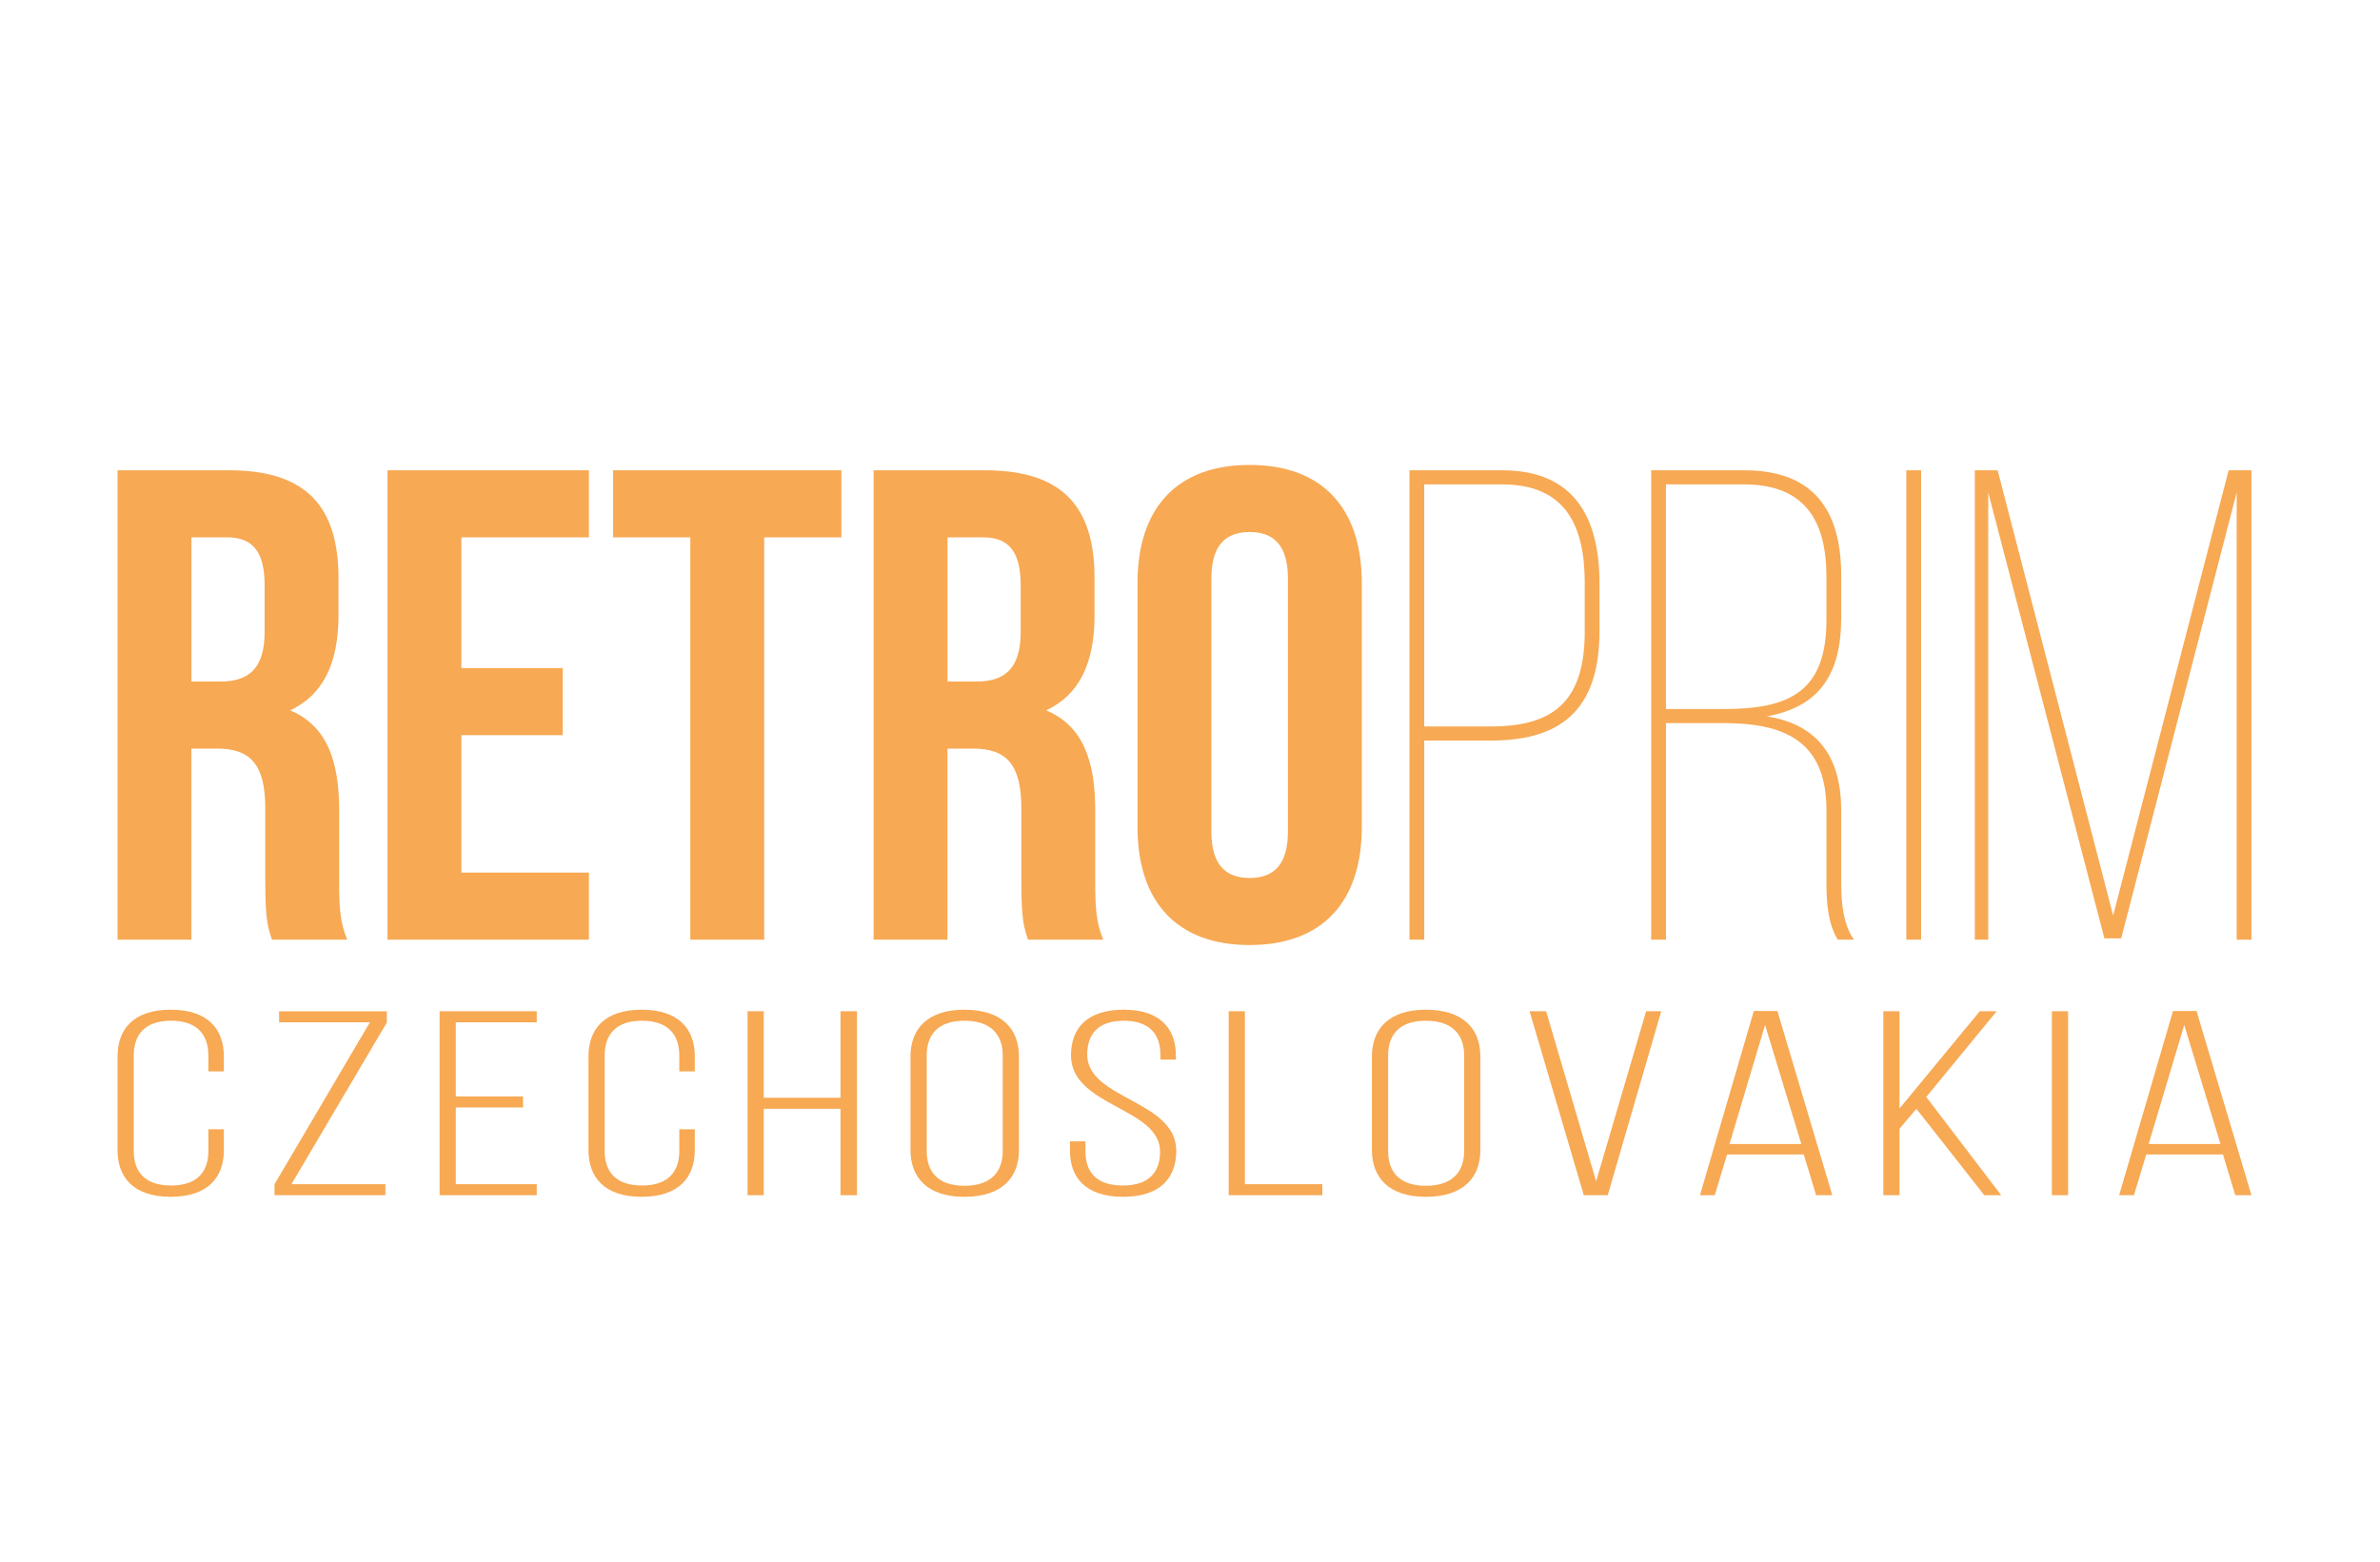 <?xml version="1.0" encoding="utf-8"?>
<!-- Generator: Adobe Illustrator 16.0.0, SVG Export Plug-In . SVG Version: 6.00 Build 0)  -->
<!DOCTYPE svg PUBLIC "-//W3C//DTD SVG 1.1//EN" "http://www.w3.org/Graphics/SVG/1.1/DTD/svg11.dtd">
<svg version="1.1" id="Vrstva_1" xmlns="http://www.w3.org/2000/svg" xmlns:xlink="http://www.w3.org/1999/xlink" x="0px" y="0px"
	 width="181.417px" height="119.055px" viewBox="0 0 181.417 119.055" enable-background="new 0 0 181.417 119.055"
	 xml:space="preserve">
<g>
	<g>
		<path fill="#F7A954" d="M169.879,35.854l-8.803,33.943l-8.805-33.943h-1.74v35.784h1.023V37.541l8.855,33.995h1.279l8.805-33.995
			v34.098h1.125V35.854H169.879z M146.438,35.854h-1.126v35.784h1.126V35.854z M121.923,48.072v-3.578c0-5.01-1.894-8.64-7.421-8.64
			h-7.064v35.784h1.126V56.456h5.119C119.363,56.456,121.923,53.747,121.923,48.072z M113.682,55.382h-5.119V36.928h5.938
			c4.812,0,6.297,3.117,6.297,7.514v3.681C120.797,53.184,118.697,55.382,113.682,55.382z M140.347,61.772
			c0-3.937-1.688-6.544-5.681-7.157c3.939-0.715,5.681-3.118,5.681-7.515V43.88c0-4.907-2.046-8.025-7.371-8.025h-7.112v35.784
			h1.125V55.127h4.401c4.658,0,7.832,1.38,7.832,6.646v5.622c0,1.535,0.152,3.12,0.869,4.243h1.229
			c-0.819-1.125-0.973-2.862-0.973-4.243V61.772z M126.988,54.053V36.928h5.938c4.607,0,6.296,2.709,6.296,7.055v3.271
			c0,5.522-2.867,6.8-7.831,6.8H126.988z M83.484,67.294v-5.521c0-3.732-0.921-6.441-3.737-7.617
			c2.508-1.175,3.685-3.578,3.685-7.259v-2.813c0-5.521-2.507-8.23-8.342-8.23h-8.497v35.784h5.629V57.069h1.946
			c2.56,0,3.685,1.226,3.685,4.55v5.622c0,2.914,0.206,3.477,0.512,4.396h5.732C83.535,70.309,83.484,69.032,83.484,67.294z
			 M77.803,48.175c0,2.862-1.28,3.783-3.378,3.783h-2.202V40.967h2.713v-0.001c1.996,0,2.867,1.125,2.867,3.681V48.175z
			 M52.62,71.639h5.631V40.966h5.887v-5.111H46.735v5.111h5.885V71.639z M84.099,71.638L84.099,71.638
			C84.099,71.638,84.099,71.639,84.099,71.638L84.099,71.638z M25.853,67.294v-5.521c0-3.732-0.921-6.441-3.736-7.617
			c2.508-1.175,3.685-3.578,3.685-7.259v-2.813c0-5.521-2.508-8.23-8.343-8.23H8.962v35.784h5.629V57.069h1.946
			c2.559,0,3.685,1.226,3.685,4.55v5.622c0,2.914,0.204,3.477,0.512,4.396h5.732C25.904,70.309,25.853,69.032,25.853,67.294z
			 M20.172,48.175c0,2.862-1.281,3.783-3.378,3.783h-2.202V40.967h2.713v-0.001c1.996,0,2.867,1.125,2.867,3.681V48.175z
			 M26.467,71.638L26.467,71.638C26.467,71.638,26.467,71.639,26.467,71.638L26.467,71.638z M44.892,66.526h-9.724v-10.48h7.728
			v-5.112h-7.728v-9.968h9.724v-5.111H29.537v35.784h15.355V66.526z M95.256,35.445c-5.528,0-8.548,3.272-8.548,8.997v18.608
			c0,5.725,3.021,8.996,8.548,8.996c5.527,0,8.548-3.271,8.548-8.996V44.442C103.804,38.718,100.783,35.445,95.256,35.445z
			 M98.173,63.409c0,2.556-1.127,3.526-2.917,3.526c-1.793,0-2.918-0.971-2.918-3.526V44.085c0-2.557,1.127-3.527,2.918-3.527
			c1.79,0,2.917,0.971,2.917,3.527V63.409z M152.195,77.097h-1.287l-6.117,7.413v-7.413h-1.234v14.024h1.234v-5.068l1.288-1.523
			l5.179,6.592h1.287l-5.714-7.493L152.195,77.097z M121.666,90.059l-3.81-12.962h-1.261l4.132,14.024h1.823l4.079-14.024h-1.153
			L121.666,90.059z M133.685,77.077l-4.104,14.044h1.127l0.939-3.105h5.848l0.939,3.105h1.234l-4.186-14.044H133.685z
			 M131.834,87.215l2.709-9.076l2.764,9.076H131.834z M165.637,77.077l-4.104,14.044h1.126l0.939-3.105h5.849l0.938,3.105h1.234
			l-4.186-14.044H165.637z M163.785,87.215l2.71-9.076l2.763,9.076H163.785z M21.276,77.938h6.922l-7.271,12.342v0.842h8.45v-0.842
			h-7.163l7.271-12.321v-0.861h-8.21V77.938z M13.013,76.977c-2.87,0-4.051,1.522-4.051,3.546v7.172
			c0,2.023,1.181,3.546,4.051,3.546c2.871,0,4.051-1.522,4.051-3.546v-1.602h-1.181v1.662c0,1.503-0.777,2.624-2.844,2.624
			s-2.844-1.122-2.844-2.624v-7.292c0-1.504,0.778-2.646,2.844-2.646c2.065,0,2.844,1.142,2.844,2.646v1.22h1.181v-1.161
			C17.064,78.499,15.884,76.977,13.013,76.977z M156.407,91.121h1.235V77.097h-1.235V91.121z M48.91,76.977
			c-2.87,0-4.052,1.522-4.052,3.546v7.172c0,2.023,1.181,3.546,4.052,3.546s4.051-1.522,4.051-3.546v-1.602H51.78v1.662
			c0,1.503-0.777,2.624-2.845,2.624c-2.065,0-2.843-1.122-2.843-2.624v-7.292c0-1.504,0.778-2.646,2.843-2.646
			c2.068,0,2.845,1.142,2.845,2.646v1.22h1.181v-1.161C52.96,78.499,51.78,76.977,48.91,76.977z M73.51,76.977
			c-2.844,0-4.105,1.503-4.105,3.546v7.172c0,2.044,1.262,3.547,4.105,3.547c2.897,0,4.159-1.503,4.159-3.547v-7.172
			C77.668,78.479,76.407,76.977,73.51,76.977z M76.434,87.755c0,1.522-0.833,2.645-2.924,2.645c-2.066,0-2.871-1.122-2.871-2.645
			v-7.292c0-1.522,0.806-2.645,2.871-2.645c2.092,0,2.924,1.122,2.924,2.645V87.755z M108.682,76.977
			c-2.845,0-4.105,1.503-4.105,3.546v7.172c0,2.044,1.261,3.547,4.105,3.547c2.896,0,4.157-1.503,4.157-3.547v-7.172
			C112.839,78.479,111.578,76.977,108.682,76.977z M111.605,87.755c0,1.522-0.832,2.645-2.924,2.645
			c-2.066,0-2.871-1.122-2.871-2.645v-7.292c0-1.522,0.805-2.645,2.871-2.645c2.092,0,2.924,1.122,2.924,2.645V87.755z
			 M64.066,83.688h-5.848v-6.591h-1.235v14.024h1.235v-6.592h5.848v6.592h1.261V77.097h-1.261V83.688z M94.892,77.097h-1.234v14.024
			h7.137v-0.842h-5.902V77.097z M33.509,91.122h7.405V90.28h-6.171V84.43h5.125v-0.841h-5.125v-5.65h6.171v-0.842h-7.405V91.122z
			 M82.874,80.402c0-1.483,0.75-2.584,2.79-2.584c2.038,0,2.79,1.122,2.79,2.604v0.359h1.18v-0.3c0-2.023-1.155-3.506-3.998-3.506
			c-2.762,0.02-3.998,1.383-3.998,3.486c0,3.906,6.788,3.967,6.788,7.332c0,1.503-0.777,2.586-2.843,2.586s-2.844-1.083-2.844-2.586
			v-0.781h-1.181v0.722c0,2.022,1.181,3.506,4.051,3.506c2.871,0,4.052-1.483,4.052-3.506
			C89.661,83.869,82.874,83.808,82.874,80.402z"/>
	</g>
</g>
</svg>
